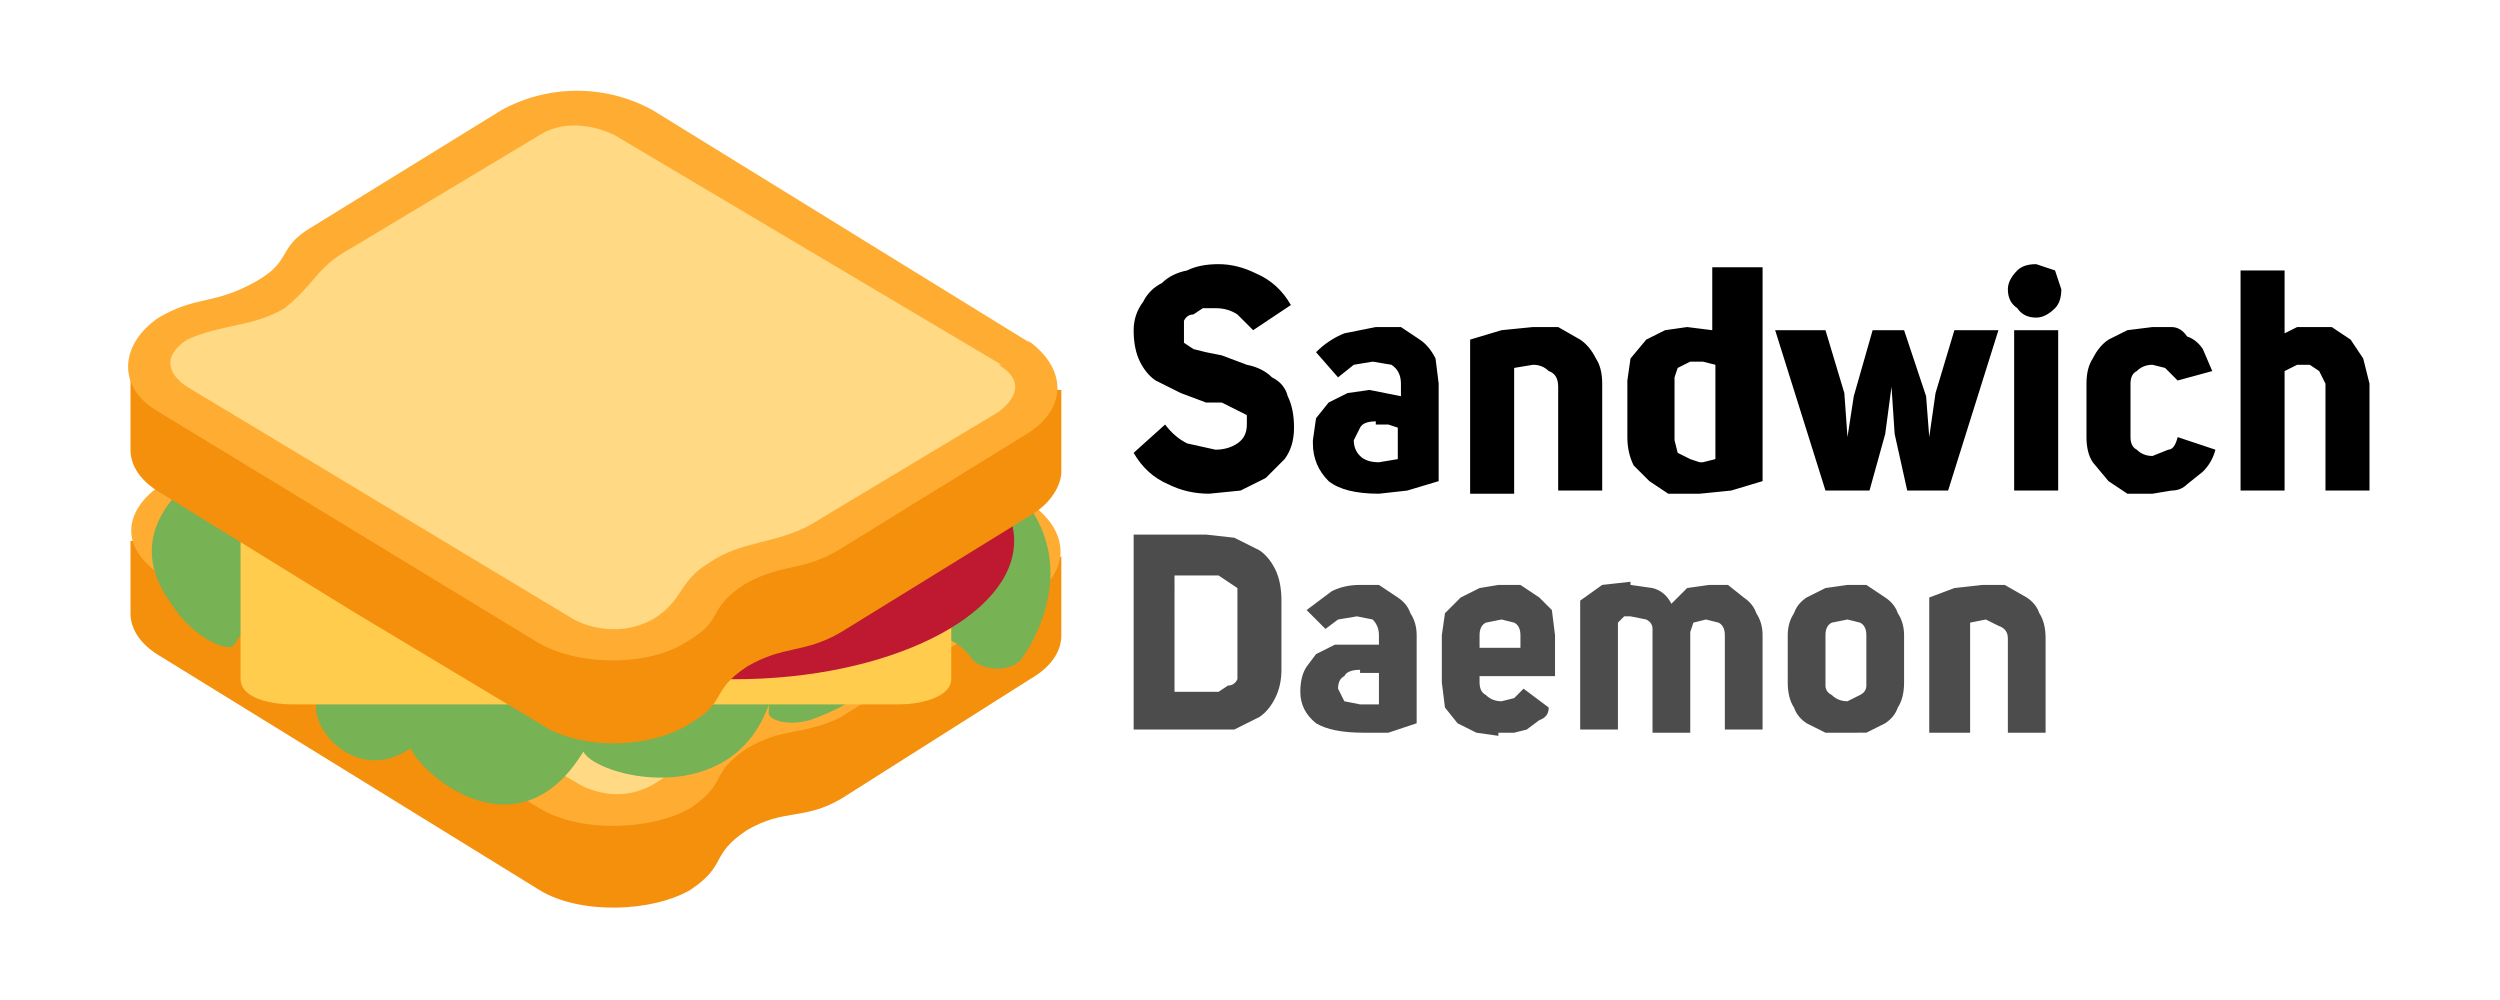 <svg xmlns="http://www.w3.org/2000/svg" width="300" height="120" viewBox="0 0 79.4 31.8"><path d="M33.7 17.7l-29.6-.5v2.3c0 .5.3 1 1 1.4l6 3.7 6 3.7c1.3.8 3.6.7 4.8 0 1.2-.8.6-1.1 1.8-1.9 1.2-.7 1.8-.3 3-1l6-3.8c.7-.4 1-.9 1-1.4z" fill="#f4900c"/><path d="M32.7 16s-26.4-1.4-27.6-.6-1.4 2 0 2.9l6 3.7 6 3.7c1.3.8 3.6.7 4.8 0 1.2-.8.6-1.1 1.8-1.9 1.2-.7 1.8-.4 3-1l6-3.8c1.3-.8 1.3-2.1 0-3z" fill="#ffac33"/><path d="M12.1 21.2l6.2 3.7s1.2.8 2.5 0c1-.6 1.8-1.8 1.8-1.8z" fill="#ffd983"/><path d="M32.6 16C30.9 13.7 9.4 12 6 15.3c-.7.6-2 2-.6 3.9.6 1 1.8 1.6 2 1.3.4-.7 1.2-1.4 2.3-1.3l.5 2.8c-.8.7.9 3.1 2.8 1.8.5 1 3.5 3.4 5.5.1.4.8 4.7 1.9 5.9-1.5v.2c-.1.3.6.5 1.3.3 1.2-.4 3-1.5 3.2-2.6.9-.2 1.5 0 2 .7.3.3 1.1.4 1.5 0 .6-.8 1.7-3 .2-5z" fill="#77b255"/><path d="M30.2 21.6c0 .5-.8.8-1.7.8H9.3c-1 0-1.7-.3-1.7-.8v-5.7h22.6z" fill="#ffcc4d"/><path d="M32.2 17.2c0 2.4-4 4.4-8.9 4.4s-8.9-2-8.9-4.4c0-2.4 4-4.4 9-4.4 4.8 0 8.8 2 8.8 4.4z" fill="#be1931"/><path d="M33.7 12.4L4.1 12v2.3c0 .5.3 1 1 1.4l6 3.7 6 3.6c1.3.9 3.6.8 4.8 0 1.2-.7.6-1 1.8-1.8 1.2-.7 1.8-.4 3-1.1l6-3.7c.7-.4 1-1 1-1.4z" fill="#f4900c"/><path d="M32.7 10.9l-12-7.4a5 5 0 00-4.8 0l-6 3.7C8.7 7.9 9.3 8.3 8 9s-1.8.4-3 1.1c-1.2.8-1.4 2.2 0 3l12 7.3c1.3.8 3.6.8 4.8 0 1.2-.7.6-1 1.8-1.8 1.2-.7 1.8-.4 3-1.1l6-3.7c1.3-.8 1.3-2.1 0-3z" fill="#ffac33"/><path d="M31.8 11.6L19.5 4.3s-1.3-.7-2.4 0l-6 3.6C10 8.5 10 9 9 9.8c-1 .6-2 .5-3.1 1-1.2.8 0 1.5 0 1.5l12.3 7.4s1.2.7 2.5 0c1-.6.8-1.2 1.8-1.8 1-.7 2.1-.6 3.2-1.2l6-3.6s1.2-.8 0-1.5z" fill="#ffd983"/><g><g font-family="UniSansBold" letter-spacing="0" word-spacing="0" stroke-width=".2"><g aria-label="Sandwich" style="line-height:1.25;font-variant-ligatures:normal;font-variant-caps:normal;font-variant-numeric:normal;font-feature-settings:normal" font-size="8.6"><path d="M38.6 14.3q.4 0 .7-.2.3-.2.3-.6v-.3l-.4-.2-.4-.2h-.5l-.8-.3-.8-.4q-.3-.2-.5-.6-.2-.4-.2-1 0-.5.3-.9.2-.4.6-.6.3-.3.8-.4.4-.2 1-.2t1.2.3q.7.3 1.1 1l-1.2.8-.5-.5q-.3-.2-.7-.2h-.4l-.3.2q-.2 0-.3.2v.7l.3.2.4.1.5.1.8.3q.5.1.8.4.4.2.5.6.2.4.2 1t-.3 1l-.6.6-.8.4-1 .1q-.7 0-1.3-.3-.7-.3-1.1-1l1-.9q.3.4.7.6l.9.2zM41.7 14l.1-.7.4-.5.6-.3.7-.1 1 .2v-.4q0-.4-.3-.6l-.6-.1-.6.1-.5.4-.7-.8q.4-.4.9-.6l1-.2h.8l.6.4q.3.2.5.6l.1.8v3.1l-1 .3-.9.1q-1.1 0-1.6-.4-.5-.5-.5-1.2zm2-.6q-.4 0-.5.2l-.2.4q0 .3.2.5t.6.2l.6-.1v-1l-.3-.1h-.4zM48.6 10.4h.9l.7.4q.3.2.5.6.2.3.2.8v3.4h-1.4v-3.3q0-.4-.3-.5-.2-.2-.5-.2l-.6.1v4h-1.4v-4.9l1-.3 1-.1zM54 15.7H53l-.6-.4-.5-.5q-.2-.4-.2-.9v-1.8l.1-.7.5-.6.6-.3.7-.1.8.1v-2H56v6.8l-1 .3-1 .1zm0-4.2h-.3l-.4.2-.1.3v2l.1.4.4.2.3.1h.1l.4-.1v-3l-.4-.1H54zM59.4 15.6H58l-1.6-5.1H58l.6 2 .1 1.4.2-1.3.6-2.1h1l.7 2.1.1 1.3.2-1.4.6-2h1.4l-1.6 5.1h-1.3l-.4-1.8-.1-1.5-.2 1.5zM64.7 8.4l.6.2.2.6q0 .4-.2.6-.3.3-.6.3-.4 0-.6-.3-.3-.2-.3-.6 0-.3.3-.6.2-.2.6-.2zm.7 7.2H64v-5.1h1.4zM68.4 15.7h-.8l-.6-.4-.5-.6q-.2-.3-.2-.8v-1.7q0-.5.2-.8.2-.4.5-.6l.6-.3.8-.1h.6q.3 0 .5.3.3.1.5.4l.3.7-1.1.3-.4-.4-.4-.1q-.3 0-.5.2-.2.1-.2.4v1.7q0 .3.2.4.2.2.5.2l.5-.2q.2 0 .3-.4l1.2.4q-.1.4-.4.7l-.5.4q-.2.2-.5.2l-.6.1zM73.4 10.4h.7l.6.4.4.6.2.8v3.4h-1.4v-3.4l-.2-.4-.3-.2H73 73l-.4.2v3.8h-1.4v-7h1.4v2l.4-.2h.5z" style="font-variant-ligatures:normal;font-variant-caps:normal;font-variant-numeric:normal;font-feature-settings:normal"/></g><g aria-label="Daemon" style="line-height:1.25;font-variant-ligatures:normal;font-variant-caps:normal;font-variant-numeric:normal;font-feature-settings:normal" font-size="7.7" fill="#4c4c4c"><path d="M38.3 17l.9.1.8.4q.3.2.5.6.2.4.2 1v2.2q0 .5-.2.9t-.5.6l-.8.4H36V17zm0 5h.4l.3-.2q.2 0 .3-.2V19v-.3l-.3-.2-.3-.2h-1.4V22zM41.3 22q0-.5.2-.8l.3-.4.6-.3h1.4v-.3q0-.3-.2-.5l-.5-.1-.6.1-.4.3-.6-.6.8-.6q.4-.2.9-.2h.6l.6.4q.3.2.4.5.2.3.2.7V23l-.9.3h-.8q-1 0-1.5-.3-.5-.4-.5-1zm1.9-.7q-.4 0-.5.2-.2.1-.2.4l.2.4.5.1h.6v-1h-.6zM47.6 23.4l-.7-.1-.6-.3-.4-.5-.1-.8v-1.5l.1-.7.5-.5.6-.3.6-.1h.7l.6.4.4.4.1.8v1.3H47v.2q0 .3.2.4.2.2.5.2l.4-.1.3-.3.8.6q0 .3-.3.4l-.4.3-.4.1h-.5zm.7-3.2q0-.3-.2-.4l-.4-.1-.5.1q-.2.1-.2.4v.4h1.3zM51.8 18.6l.7.1q.4.1.6.5l.5-.5.7-.1h.6l.5.4q.3.2.4.5.2.3.2.7v3h-1.2v-3q0-.3-.2-.4l-.4-.1-.4.1-.1.3v3.2h-1.2V20q0-.2-.2-.3l-.5-.1h-.2l-.2.2v3.4h-1.2v-4.1l.7-.5.9-.1zM56.8 20.2q0-.4.2-.7.1-.3.4-.5l.6-.3.7-.1h.6l.6.4q.3.2.4.5.2.3.2.7v1.5q0 .5-.2.8-.1.3-.4.5l-.6.3H58l-.6-.3q-.3-.2-.4-.5-.2-.3-.2-.8zm1.9-.5l-.5.1q-.2.1-.2.4v1.6q0 .2.2.3.2.2.5.2l.4-.2q.2-.1.2-.3v-1.6q0-.3-.2-.4l-.4-.1zM63 18.6h.7l.7.4q.3.2.4.5.2.3.2.8v3h-1.2v-3q0-.3-.3-.4l-.4-.2-.5.1v3.5h-1.3V19l.8-.3.9-.1z" style="font-variant-ligatures:normal;font-variant-caps:normal;font-variant-numeric:normal;font-feature-settings:normal"/></g></g></g></svg>
